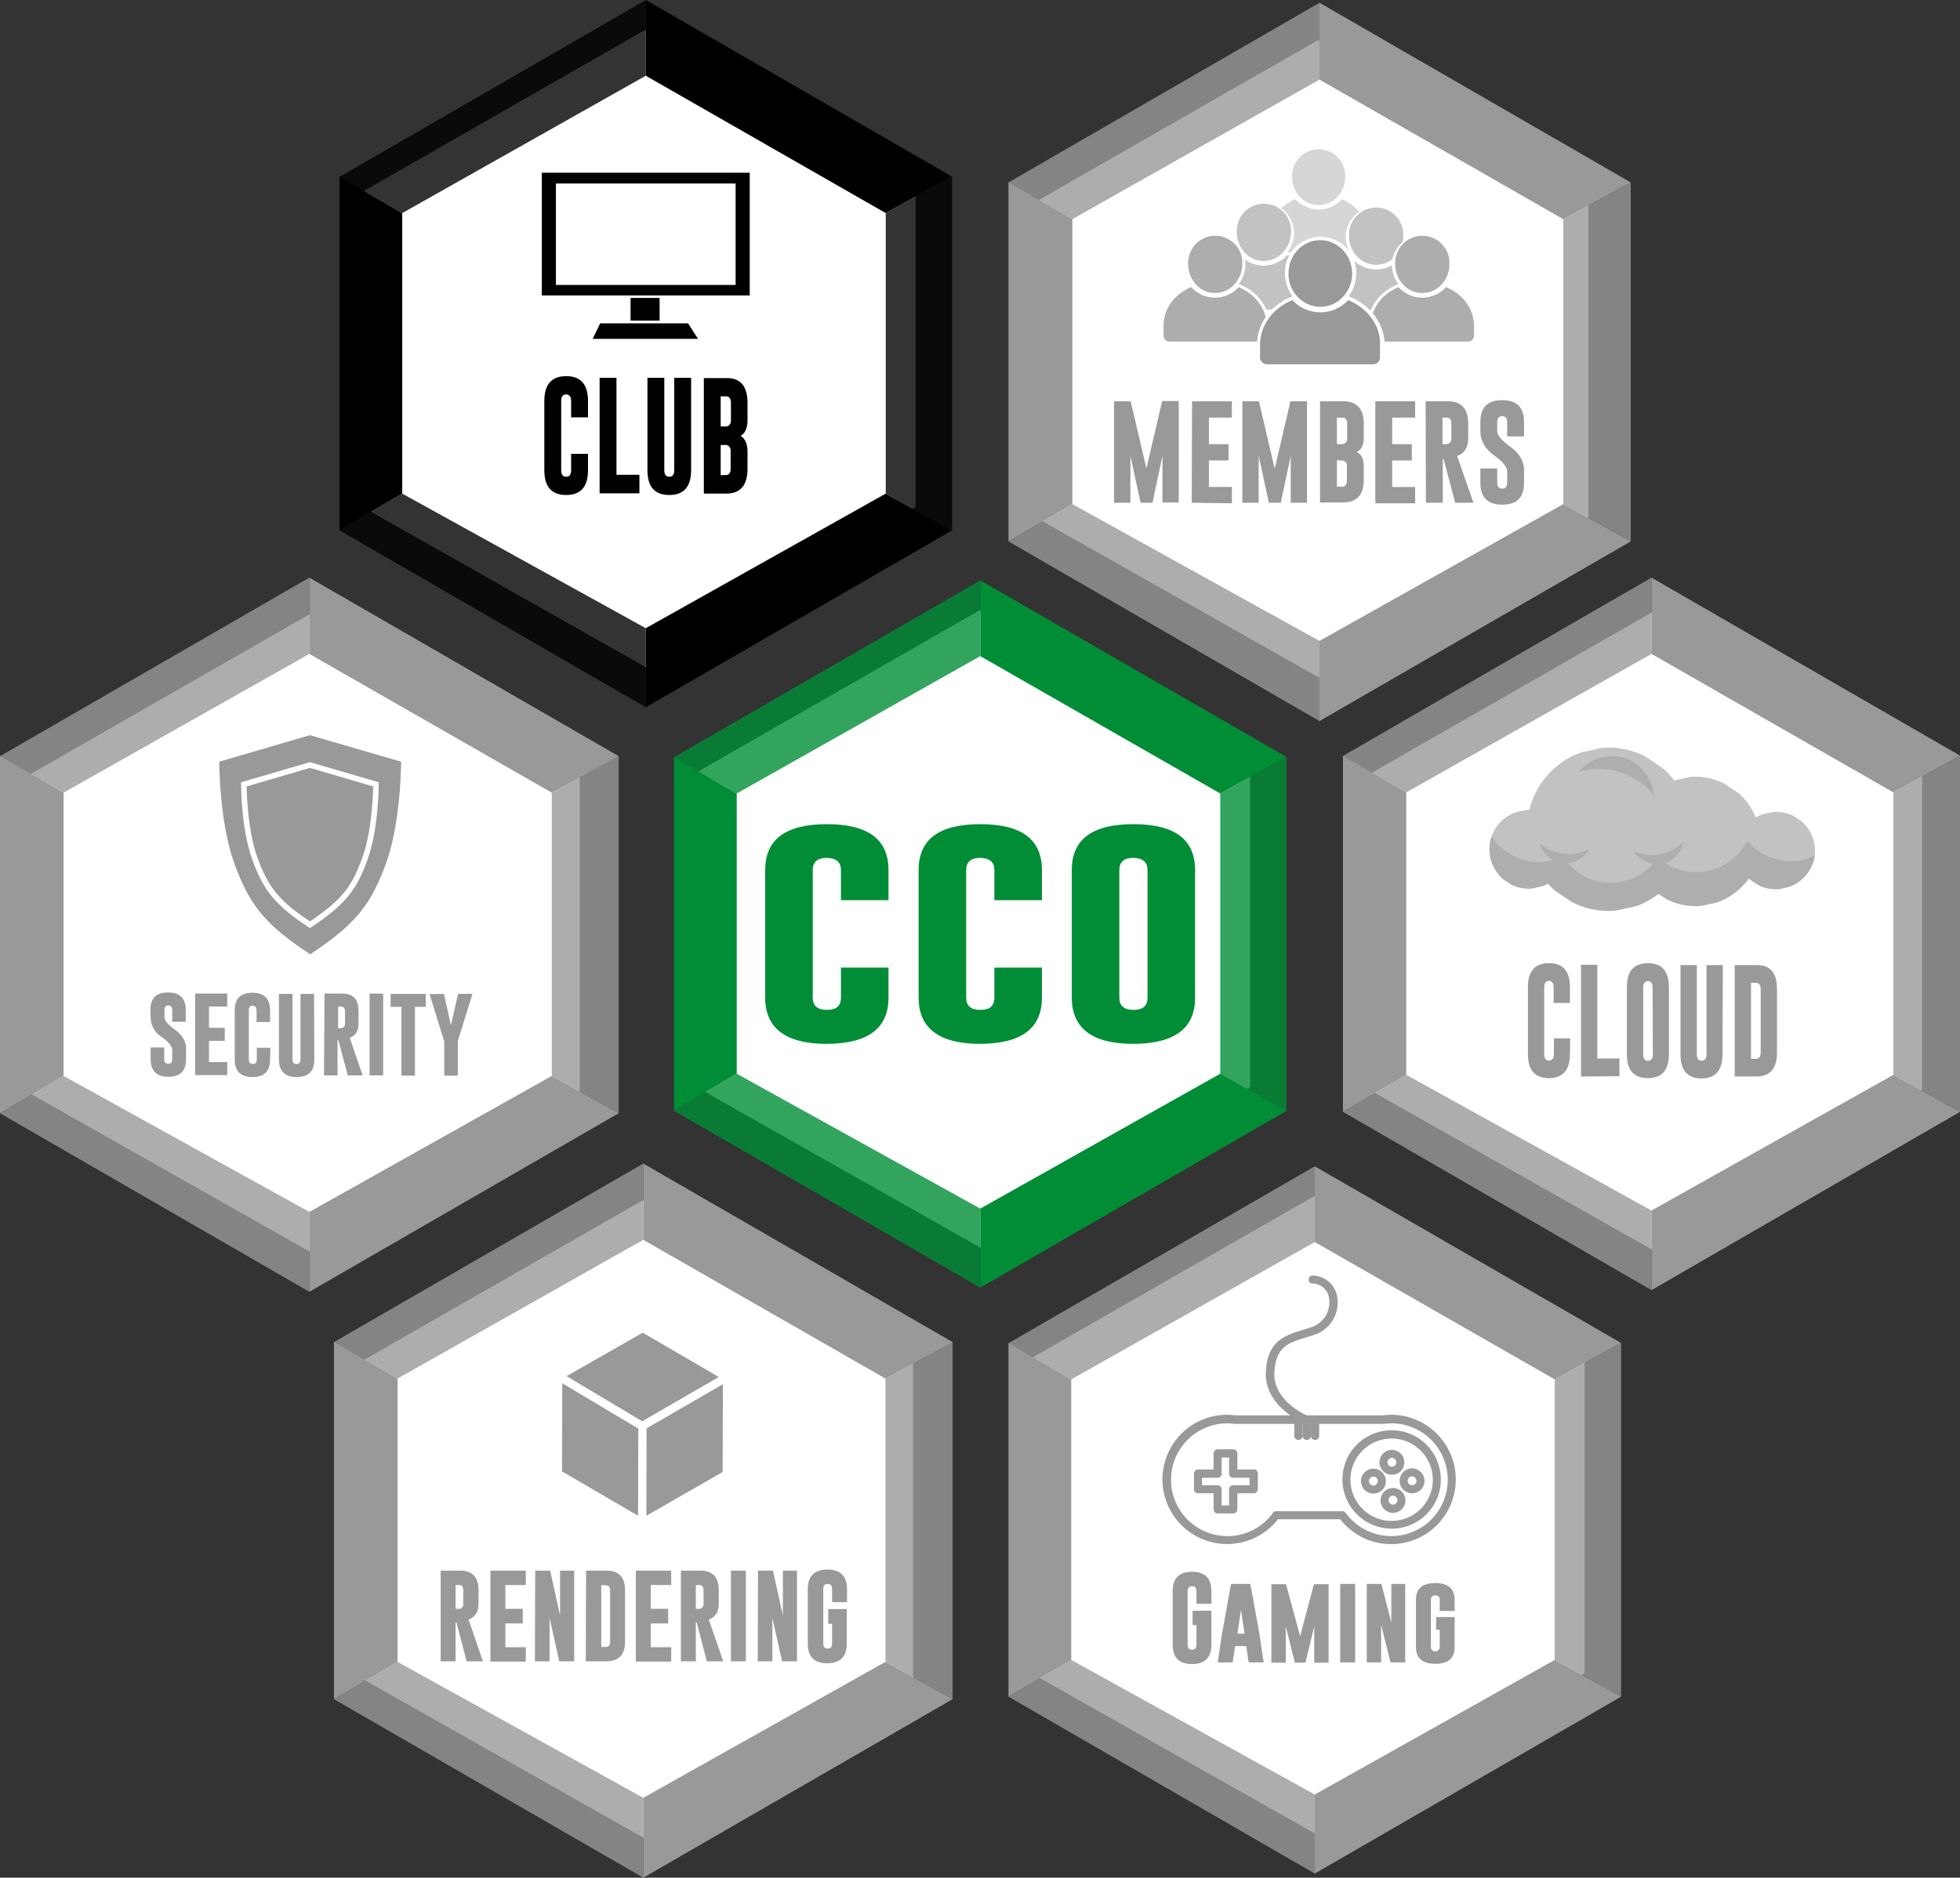 <svg xmlns="http://www.w3.org/2000/svg" width="709" height="679.4" viewBox="0 0 709 679.4" fill="currentColor">
  <rect x="0" y="0" width="709" height="679.4" fill="#333333" stroke="none"/>
  <g id="Gruppe_118" data-name="Gruppe 118" transform="translate(-84.2 -202)">
    <g id="CCO-cloud" transform="translate(570 411)">
      <path id="Pfad_109" data-name="Pfad 109" d="M19.7,83.6l103-59,97.8,59V197.2l-97.6,58L22.3,198.3Z" transform="translate(-11 -12)" fill="#fff"/>
      <path id="Pfad_110" data-name="Pfad 110" d="M11,76.4,33.9,89.7V191.9L11,205.3Z" transform="translate(-11 -12)" fill="#999"/>
      <path id="Pfad_111" data-name="Pfad 111" d="M234.2,205.3l-24.1-13.4V89.7l24.1-13.3Z" transform="translate(-11 -12)" fill="#999" opacity="0.8"/>
      <path id="Pfad_112" data-name="Pfad 112" d="M122.6,12V39.6L33.9,89.7,11,76.5Z" transform="translate(-11 -12)" fill="#999" opacity="0.8"/>
      <path id="Pfad_113" data-name="Pfad 113" d="M234.2,76.4,210.1,89.7,122.6,39.6V12Z" transform="translate(-11 -12)" fill="#999"/>
      <path id="Pfad_114" data-name="Pfad 114" d="M11,205.3l22.9-13.4L122.6,241v28.8Z" transform="translate(-11 -12)" fill="#999" opacity="0.8"/>
      <path id="Pfad_115" data-name="Pfad 115" d="M122.6,269.8V241l87.5-49.1,24.1,13.4Z" transform="translate(-11 -12)" fill="#999"/>
      <g id="Gruppe_49" data-name="Gruppe 49" transform="translate(-11 -12)">
        <path id="Pfad_116" data-name="Pfad 116" d="M181.7,109.7a13.931,13.931,0,0,0-4.8-9.5c-1-.7-2-1.4-3-2a14.432,14.432,0,0,0-7.4-1.4l-3.6.8a12.272,12.272,0,0,0-2.6,1.2,23.359,23.359,0,0,0-6.3-8.9c-1.7-1.1-3.4-2.3-5.1-3.4a23.468,23.468,0,0,0-12.2-2.4l-5.9,1.3a25.5,25.5,0,0,0-4.2-4.5c-2.1-1.4-4.2-2.8-6.4-4.3a29.385,29.385,0,0,0-15.4-3c-2.5.5-5,1.1-7.5,1.6a28.581,28.581,0,0,0-12.4,8.4,28.9,28.9,0,0,0-6.5,12.5H77.1c-1.2.3-2.4.5-3.6.8a15.1,15.1,0,0,0-6,4A14.436,14.436,0,0,0,64,111.4a14.158,14.158,0,0,0,4.8,9.6c1,.7,2,1.4,3.1,2.1a14.629,14.629,0,0,0,7.4,1.4c1.2-.3,2.4-.5,3.6-.8a14.722,14.722,0,0,0,2.2-1,29.49,29.49,0,0,0,2.5,2.5c2.1,1.4,4.2,2.9,6.4,4.3a29.385,29.385,0,0,0,15.4,3c2.5-.5,5-1.1,7.5-1.6a29.64,29.64,0,0,0,8.2-4.5c1,.7,2,1.3,3,2a23.468,23.468,0,0,0,12.2,2.4c2-.4,4-.8,6-1.3a23.909,23.909,0,0,0,9.9-6.7,15.583,15.583,0,0,0,1.6-2l.5.5c1,.7,2,1.4,3,2a14.432,14.432,0,0,0,7.4,1.4l3.6-.8a14.105,14.105,0,0,0,5.9-4A12.96,12.96,0,0,0,181.7,109.7Z" fill="#999" opacity="0.6"/>
        <g id="Gruppe_48" data-name="Gruppe 48" opacity="0.6">
          <path id="Pfad_117" data-name="Pfad 117" d="M111.6,82.5c4.8,1.8,9.1,4.3,11.9,8.6A15.781,15.781,0,0,0,113,77.3a15.592,15.592,0,0,0-16.6,4.9A25.423,25.423,0,0,1,111.6,82.5Z" fill="#999" opacity="0.8"/>
          <path id="Pfad_118" data-name="Pfad 118" d="M173,114.6a21.29,21.29,0,0,1-15.8-7.3,20.936,20.936,0,0,1-18.5,11.3,20.53,20.53,0,0,1-11.2-3.4,9.97,9.97,0,0,0,6.7-7.6,16.27,16.27,0,0,1-8.7,4.5,15.092,15.092,0,0,1-9.4-1.2,9.926,9.926,0,0,0,7.1,4.6,20.441,20.441,0,0,1-30.8-.2,9.972,9.972,0,0,0,7.7-5.1,15.736,15.736,0,0,1-9.5,1.7,14.871,14.871,0,0,1-8.5-3.9,9.8,9.8,0,0,0,4.9,6.2,22.363,22.363,0,0,1-5.1.7,20.587,20.587,0,0,1-17.1-9.2,13.584,13.584,0,0,0-.7,5.7,14.158,14.158,0,0,0,4.8,9.6c1,.7,2,1.4,3.1,2.1a14.629,14.629,0,0,0,7.4,1.4c1.2-.3,2.4-.5,3.6-.8a14.722,14.722,0,0,0,2.2-1,29.49,29.49,0,0,0,2.5,2.5c2.1,1.4,4.2,2.9,6.4,4.3a29.385,29.385,0,0,0,15.4,3c2.5-.5,5-1.1,7.5-1.6a29.64,29.64,0,0,0,8.2-4.5c1,.7,2,1.3,3,2a23.468,23.468,0,0,0,12.2,2.4c2-.4,4-.8,6-1.3a23.909,23.909,0,0,0,9.9-6.7,15.583,15.583,0,0,0,1.6-2l.5.5c1,.7,2,1.4,3,2a14.432,14.432,0,0,0,7.4,1.4l3.6-.8a14.105,14.105,0,0,0,5.9-4,14.307,14.307,0,0,0,3.4-7.5A17.583,17.583,0,0,1,173,114.6Z" fill="#999" opacity="0.8"/>
        </g>
      </g>
      <g id="Gruppe_50" data-name="Gruppe 50" transform="translate(-11 -12)">
        <path id="Pfad_119" data-name="Pfad 119" d="M93.1,184.4c0,5.8-2.6,8.7-7.6,8.7-5.1,0-7.6-2.9-7.6-8.7V160.2c0-5.8,2.5-8.7,7.6-8.7s7.6,2.9,7.6,8.7v5.7H87.2v-5.7c0-1.5-.6-2.3-1.7-2.3h0c-1.1,0-1.7.8-1.7,2.3v24.2c0,1.5.6,2.3,1.7,2.3,1.2,0,1.8-.8,1.8-2.3v-5.7h5.9Z" fill="#999"/>
        <path id="Pfad_120" data-name="Pfad 120" d="M97.1,192.5V152.1H103V186h8v6.4Z" fill="#999"/>
        <path id="Pfad_121" data-name="Pfad 121" d="M128.9,184.4c0,5.8-2.6,8.7-7.6,8.7-5.1,0-7.6-2.9-7.6-8.7V160.2c0-5.8,2.5-8.7,7.6-8.7s7.6,2.9,7.6,8.7ZM123,160.3c0-1.5-.6-2.3-1.7-2.3h0c-1.1,0-1.7.8-1.7,2.3v24.2c0,1.5.6,2.3,1.7,2.3,1.2,0,1.8-.8,1.8-2.3Z" fill="#999"/>
        <path id="Pfad_122" data-name="Pfad 122" d="M148.3,184.5c0,5.8-2.6,8.7-7.6,8.7-5.1,0-7.6-2.9-7.6-8.7V152.2H139v32.3c0,1.5.6,2.3,1.7,2.3,1.2,0,1.8-.8,1.8-2.3V152.2h5.9Z" fill="#999"/>
        <path id="Pfad_123" data-name="Pfad 123" d="M152.7,152.2h8.2c4.7,0,7.1,2.9,7.1,8.7v22.9c0,5.8-2.5,8.7-7.4,8.7h-7.9Zm5.9,6.4v27.5h1.8c1.2,0,1.7-.8,1.7-2.3V160.9c0-1.5-.6-2.3-1.7-2.3Z" fill="#999"/>
      </g>
    </g>
    <g id="CCO_Club" transform="translate(207 202)">
      <path fill="#fff" id="Pfad_124" data-name="Pfad 124" d="M19.7,83.6l103-59,97.8,59V197.2l-97.6,58L22.3,198.3Z" transform="translate(-12.1 -13.8)" />
      <g id="Gruppe_52" data-name="Gruppe 52" transform="translate(-12.1 -13.8)">
        <g id="Gruppe_51" data-name="Gruppe 51">
          <path id="Pfad_125" data-name="Pfad 125" d="M12.1,77.7,34.8,90.9V192.4L12.1,205.7Z" />
          <path id="Pfad_126" data-name="Pfad 126" d="M233.7,205.7l-24-13.3V90.9l24-13.2Z"  opacity="0.8"/>
          <path id="Pfad_127" data-name="Pfad 127" d="M122.9,13.8V41.2L34.8,90.9,12.1,77.8Z"  opacity="0.8"/>
          <path id="Pfad_128" data-name="Pfad 128" d="M233.7,77.7l-24,13.2L122.9,41.2V13.8Z" />
          <path id="Pfad_129" data-name="Pfad 129" d="M12.1,205.7l22.7-13.3,88.1,48.7v28.6Z"  opacity="0.8"/>
          <path id="Pfad_130" data-name="Pfad 130" d="M122.9,269.7V241.1l86.8-48.7,24,13.3Z" />
        </g>
      </g>
      <g id="Gruppe_53" data-name="Gruppe 53" transform="translate(-12.1 -13.8)">
        <path id="Pfad_131" data-name="Pfad 131" d="M102,183.9c0,6-2.6,9-7.9,9s-7.9-3-7.9-9v-25c0-6,2.6-9,7.9-9s7.9,3,7.9,9v5.9H95.9v-5.9c0-1.6-.6-2.3-1.8-2.4h0q-1.8,0-1.8,2.4v25q0,2.4,1.8,2.4t1.8-2.4V178H102Z" />
        <path id="Pfad_132" data-name="Pfad 132" d="M106.2,192.3V150.5h6.1v35.1h8.3v6.7Z" />
        <path id="Pfad_133" data-name="Pfad 133" d="M139.3,183.9c0,6-2.6,9-7.9,9s-7.9-3-7.9-9V150.5h6.1v33.4q0,2.4,1.8,2.4t1.8-2.4V150.5h6.1Z" />
        <path id="Pfad_134" data-name="Pfad 134" d="M143.9,150.6h8.4c4.9,0,7.4,3,7.4,9v6.2c0,2.8-.8,4.7-2.5,5.7,1.6,1,2.5,2.9,2.5,5.7v6.2c0,6-2.6,9-7.7,9h-8.1Zm6.1,24.2v10.9h1.8q1.8,0,1.8-2.4v-6.2a2.118,2.118,0,0,0-1.2-2.2,3.808,3.808,0,0,0-1.3-.1Zm0-17.6v10.9h1.2a3.808,3.808,0,0,0,1.3-.1,2.118,2.118,0,0,0,1.2-2.2v-6.2q0-2.4-1.8-2.4Z"/>
      </g>
      <g id="Gruppe_54" data-name="Gruppe 54" transform="translate(-12.1 -13.8)">
        <path id="Pfad_135" data-name="Pfad 135" d="M122.9,130.8H106.4l-2.7,5.6h38.1l-3.6-5.6Z" />
        <path id="Pfad_136" data-name="Pfad 136" d="M122.9,76.3H85.3v44.4h75.2V76.3Z" />
        <path id="Pfad_137" data-name="Pfad 137" d="M127.9,129.8v-8.2H117.4v8.2h10.5Z" />
      </g>
      <path id="Pfad_138" data-name="Pfad 138" d="M155.4,116.9h-65V80.2h65Z" transform="translate(-12.1 -13.8)" fill="#fff"/>
    </g>
    <g id="CCO_Gaming" transform="translate(449 624)">
      <path id="Pfad_139" data-name="Pfad 139" d="M19.7,83.6l103-59,97.8,59V197.2l-97.6,58L22.3,198.3Z" transform="translate(-12.1 -13.8)" fill="#fff"/>
      <path id="Pfad_140" data-name="Pfad 140" d="M12.1,77.7,34.8,90.9V192.4L12.1,205.7Z" transform="translate(-12.1 -13.8)" fill="#999"/>
      <path id="Pfad_141" data-name="Pfad 141" d="M233.7,205.7l-24-13.3V90.9l24-13.2Z" transform="translate(-12.1 -13.8)" fill="#999" opacity="0.8"/>
      <path id="Pfad_142" data-name="Pfad 142" d="M122.9,13.8V41.2L34.8,90.9,12.1,77.8Z" transform="translate(-12.1 -13.8)" fill="#999" opacity="0.8"/>
      <path id="Pfad_143" data-name="Pfad 143" d="M233.7,77.7l-24,13.2L122.9,41.2V13.8Z" transform="translate(-12.1 -13.8)" fill="#999"/>
      <path id="Pfad_144" data-name="Pfad 144" d="M12.1,205.7l22.7-13.3,88.1,48.7v28.6Z" transform="translate(-12.1 -13.8)" fill="#999" opacity="0.8"/>
      <path id="Pfad_145" data-name="Pfad 145" d="M122.9,269.7V241.1l86.8-48.7,24,13.3Z" transform="translate(-12.1 -13.8)" fill="#999"/>
      <g id="Gruppe_55" data-name="Gruppe 55" transform="translate(-12.1 -13.8)">
        <path id="Pfad_146" data-name="Pfad 146" d="M78.7,174.6h6.8v12.3c0,4.6-2.3,7-7,7-4.6,0-7-2.3-7-7V167.5c0-4.6,2.3-7,7-7,4.6,0,7,2.3,7,7v4.6H80.1v-4.6c0-1.2-.5-1.8-1.6-1.8h0c-1,0-1.6.6-1.6,1.8v19.4c0,1.2.5,1.8,1.6,1.8s1.6-.6,1.6-1.8v-7.1H78.7Z" fill="#999"/>
        <path id="Pfad_147" data-name="Pfad 147" d="M102.9,183.1l1.5,10.2H99l-.9-5.9h-4l-.9,5.9H87.8l1.5-10.1,3.3-18.3h7Zm-5.4-.2-1.3-8.6-1.3,8.6Z" fill="#999"/>
        <path id="Pfad_148" data-name="Pfad 148" d="M117.6,183.8l5-18.8h5.3v28.4h-5.2V180.3l-3.2,13.1h-3.8l-3.3-13.2v13.2h-5.2V165h5.3Z" fill="#999"/>
        <path id="Pfad_149" data-name="Pfad 149" d="M132.1,164.9h5.4v28.4h-5.4Z" fill="#999"/>
        <path id="Pfad_150" data-name="Pfad 150" d="M141.7,164.9H147l3.6,14v-14h5v28.4h-5.3l-3.4-13.6v13.6h-5.2V164.9Z" fill="#999"/>
        <path id="Pfad_151" data-name="Pfad 151" d="M166.8,176.9h6.7v10.8c0,4.1-2.3,6.1-7,6.1-4.6,0-7-2-7-6.1v-17c0-4.1,2.3-6.1,7-6.1,4.6,0,7,2,7,6.1v4h-5.4v-4a1.389,1.389,0,0,0-1.6-1.6h0a1.427,1.427,0,0,0-1.6,1.6v17a1.6,1.6,0,0,0,3.2,0v-6.2h-1.3Z" fill="#999"/>
      </g>
      <g id="Gruppe_89" data-name="Gruppe 89" transform="translate(-12.1 -13.8)">
        <g id="Gruppe_58" data-name="Gruppe 58">
          <g id="Gruppe_57" data-name="Gruppe 57">
            <g id="Gruppe_56" data-name="Gruppe 56">
              <path id="Pfad_152" data-name="Pfad 152" d="M93.4,138.4H87.8a.472.472,0,0,1-.5-.5v-6.8H80.7a.472.472,0,0,1-.5-.5V125a.472.472,0,0,1,.5-.5h6.6v-6.8a.472.472,0,0,1,.5-.5h5.6a.472.472,0,0,1,.5.5v6.8h6.9a.472.472,0,0,1,.5.5v5.6a.472.472,0,0,1-.5.5H93.9v6.8A.472.472,0,0,1,93.4,138.4Zm-5.2-.9h4.7v-6.8a.472.472,0,0,1,.5-.5h6.9v-4.7H93.4a.472.472,0,0,1-.5-.5v-6.8H88.2V125a.472.472,0,0,1-.5.5H81.1v4.7h6.6a.472.472,0,0,1,.5.5Z" fill="none" stroke="#999" stroke-miterlimit="10" stroke-width="2"/>
            </g>
          </g>
        </g>
        <g id="Gruppe_61" data-name="Gruppe 61">
          <g id="Gruppe_60" data-name="Gruppe 60">
            <g id="Gruppe_59" data-name="Gruppe 59">
              <path id="Pfad_153" data-name="Pfad 153" d="M150.5,149.5a22.261,22.261,0,0,1-17.9-9H109.1a22.383,22.383,0,1,1-17.9-35.8c.9,0,1.8.1,2.8.2h53.8a24.519,24.519,0,0,1,2.7-.2,22.4,22.4,0,0,1,0,44.8Zm-41.6-9.9h24a.758.758,0,0,1,.4.2,21.4,21.4,0,1,0,17.3-34,26.455,26.455,0,0,0-2.7.2H94c-1-.1-1.9-.2-2.7-.2a21.4,21.4,0,1,0,17.3,34C108.6,139.6,108.7,139.6,108.9,139.6Z" fill="none" stroke="#999" stroke-miterlimit="10" stroke-width="2"/>
            </g>
          </g>
        </g>
        <g id="Gruppe_64" data-name="Gruppe 64">
          <g id="Gruppe_63" data-name="Gruppe 63">
            <g id="Gruppe_62" data-name="Gruppe 62">
              <path id="Pfad_154" data-name="Pfad 154" d="M150.7,143.9a16.8,16.8,0,1,1,16.8-16.8A16.772,16.772,0,0,1,150.7,143.9Zm0-32.6a15.9,15.9,0,1,0,15.9,15.9A15.94,15.94,0,0,0,150.7,111.3Z" fill="none" stroke="#999" stroke-miterlimit="10" stroke-width="2"/>
            </g>
          </g>
        </g>
        <g id="Gruppe_67" data-name="Gruppe 67">
          <g id="Gruppe_66" data-name="Gruppe 66">
            <g id="Gruppe_65" data-name="Gruppe 65">
              <path id="Pfad_155" data-name="Pfad 155" d="M150.8,124.4a3.5,3.5,0,0,1,0-7,3.543,3.543,0,0,1,3.5,3.5A3.478,3.478,0,0,1,150.8,124.4Zm0-6.1a2.6,2.6,0,1,0,2.6,2.6A2.582,2.582,0,0,0,150.8,118.3Z" fill="none" stroke="#999" stroke-miterlimit="10" stroke-width="2"/>
            </g>
          </g>
        </g>
        <g id="Gruppe_70" data-name="Gruppe 70">
          <g id="Gruppe_69" data-name="Gruppe 69">
            <g id="Gruppe_68" data-name="Gruppe 68">
              <path id="Pfad_156" data-name="Pfad 156" d="M158.1,131.1a3.5,3.5,0,0,1,0-7,3.543,3.543,0,0,1,3.5,3.5A3.478,3.478,0,0,1,158.1,131.1Zm0-6.1a2.6,2.6,0,1,0,2.6,2.6A2.647,2.647,0,0,0,158.1,125Z" fill="none" stroke="#999" stroke-miterlimit="10" stroke-width="2"/>
            </g>
          </g>
        </g>
        <g id="Gruppe_73" data-name="Gruppe 73">
          <g id="Gruppe_72" data-name="Gruppe 72">
            <g id="Gruppe_71" data-name="Gruppe 71">
              <path id="Pfad_157" data-name="Pfad 157" d="M144.1,131.2a3.5,3.5,0,1,1,3.5-3.5A3.417,3.417,0,0,1,144.1,131.2Zm0-6.1a2.6,2.6,0,1,0,2.6,2.6A2.522,2.522,0,0,0,144.1,125.1Z" fill="none" stroke="#999" stroke-miterlimit="10" stroke-width="2"/>
            </g>
          </g>
        </g>
        <g id="Gruppe_76" data-name="Gruppe 76">
          <g id="Gruppe_75" data-name="Gruppe 75">
            <g id="Gruppe_74" data-name="Gruppe 74">
              <path id="Pfad_158" data-name="Pfad 158" d="M151.2,138.2a3.5,3.5,0,1,1,3.5-3.5A3.543,3.543,0,0,1,151.2,138.2Zm0-6.2a2.6,2.6,0,1,0,2.6,2.6A2.647,2.647,0,0,0,151.2,132Z" fill="none" stroke="#999" stroke-miterlimit="10" stroke-width="2"/>
            </g>
          </g>
        </g>
        <g id="Gruppe_79" data-name="Gruppe 79">
          <g id="Gruppe_78" data-name="Gruppe 78">
            <g id="Gruppe_77" data-name="Gruppe 77">
              <path id="Pfad_159" data-name="Pfad 159" d="M119.9,106h-.2c-.1-.1-14.2-5.8-13.5-17.9.6-10.5,6.3-12.2,12.8-14.2,1.1-.3,2.2-.7,3.4-1.1a10.4,10.4,0,0,0,6.7-11,7.159,7.159,0,0,0-7-6.6c-.3,0-.5-.2-.4-.5,0-.3.3-.4.5-.4a8.273,8.273,0,0,1,7.9,7.4,11.3,11.3,0,0,1-7.3,12c-1.2.4-2.3.7-3.4,1.1-6.4,1.9-11.5,3.5-12.1,13.4-.7,11.4,12.8,16.9,12.9,16.9.2.1.4.4.3.6A1.546,1.546,0,0,1,119.9,106Z" fill="none" stroke="#999" stroke-miterlimit="10" stroke-width="2"/>
            </g>
          </g>
        </g>
        <g id="Gruppe_82" data-name="Gruppe 82">
          <g id="Gruppe_81" data-name="Gruppe 81">
            <g id="Gruppe_80" data-name="Gruppe 80">
              <path id="Pfad_160" data-name="Pfad 160" d="M117,111.8a.472.472,0,0,1-.5-.5V106a.5.5,0,0,1,1,0v5.3A.472.472,0,0,1,117,111.8Z" fill="none" stroke="#999" stroke-miterlimit="10" stroke-width="2"/>
            </g>
          </g>
        </g>
        <g id="Gruppe_85" data-name="Gruppe 85">
          <g id="Gruppe_84" data-name="Gruppe 84">
            <g id="Gruppe_83" data-name="Gruppe 83">
              <path id="Pfad_161" data-name="Pfad 161" d="M120,111.8a.472.472,0,0,1-.5-.5V106a.5.5,0,0,1,1,0v5.3A.472.472,0,0,1,120,111.8Z" fill="none" stroke="#999" stroke-miterlimit="10" stroke-width="2"/>
            </g>
          </g>
        </g>
        <g id="Gruppe_88" data-name="Gruppe 88">
          <g id="Gruppe_87" data-name="Gruppe 87">
            <g id="Gruppe_86" data-name="Gruppe 86">
              <path id="Pfad_162" data-name="Pfad 162" d="M123,111.8a.472.472,0,0,1-.5-.5V106a.5.5,0,0,1,1,0v5.3A.472.472,0,0,1,123,111.8Z" fill="none" stroke="#999" stroke-miterlimit="10" stroke-width="2"/>
            </g>
          </g>
        </g>
      </g>
    </g>
    <g id="CCO_Logo" transform="translate(328 412)">
      <path id="Pfad_163" data-name="Pfad 163" d="M19.7,83.6l103-59,97.8,59V197.2l-97.6,58L22.3,198.3Z" transform="translate(-12.1 -13.8)" fill="#fff"/>
      <g id="Gruppe_92" data-name="Gruppe 92" transform="translate(-12.1 -13.8)">
        <g id="Gruppe_90" data-name="Gruppe 90">
          <path id="Pfad_164" data-name="Pfad 164" d="M12.1,77.7,34.8,90.9V192.3L12.1,205.7Z" fill="#008d36"/>
          <path id="Pfad_165" data-name="Pfad 165" d="M233.7,205.7l-24-13.3V90.9l24-13.2Z" fill="#008d36" opacity="0.8"/>
          <path id="Pfad_166" data-name="Pfad 166" d="M122.9,13.8V41.2L34.8,90.9,12.1,77.8Z" fill="#008d36" opacity="0.8"/>
          <path id="Pfad_167" data-name="Pfad 167" d="M233.7,77.7l-24,13.2L122.9,41.2V13.8Z" fill="#008d36"/>
          <path id="Pfad_168" data-name="Pfad 168" d="M12.1,205.7l22.7-13.4,88.1,48.8v28.6Z" fill="#008d36" opacity="0.8"/>
          <path id="Pfad_169" data-name="Pfad 169" d="M122.9,269.7V241.1l86.8-48.8,24,13.4Z" fill="#008d36"/>
        </g>
        <g id="Gruppe_91" data-name="Gruppe 91">
          <path id="Pfad_170" data-name="Pfad 170" d="M89.7,164.8c0,11.1-7.4,16.6-22.3,16.7-14.8,0-22.3-5.6-22.3-16.7V118.6c0-11.1,7.4-16.6,22.3-16.6s22.3,5.5,22.3,16.6v10.9H72.5V118.6c0-2.9-1.7-4.3-5.1-4.4h-.1c-3.3,0-5,1.5-5,4.4v46.2c0,2.9,1.7,4.4,5.1,4.4s5.1-1.4,5.1-4.4V153.9H89.7Z" fill="#008d36"/>
          <path id="Pfad_171" data-name="Pfad 171" d="M145.2,164.8c0,11.1-7.4,16.6-22.3,16.7-14.8,0-22.3-5.6-22.3-16.7V118.6c0-11.1,7.4-16.6,22.3-16.6s22.3,5.5,22.3,16.6v10.9H128V118.6c0-2.9-1.7-4.3-5.1-4.4h-.1c-3.3,0-5,1.5-5,4.4v46.2c0,2.9,1.7,4.4,5.1,4.4s5.1-1.4,5.1-4.4V153.9h17.2v10.9Z" fill="#008d36"/>
          <path id="Pfad_172" data-name="Pfad 172" d="M200.6,164.8c0,11.1-7.4,16.6-22.3,16.7-14.8,0-22.3-5.6-22.3-16.7V118.6c0-11.1,7.4-16.6,22.3-16.6s22.3,5.5,22.3,16.6v46.2Zm-17.2-46.2c0-2.9-1.7-4.3-5.1-4.4h-.1c-3.3,0-5,1.5-5,4.4v46.2c0,2.9,1.7,4.4,5.1,4.4s5.1-1.4,5.1-4.4V118.6Z" fill="#008d36"/>
        </g>
      </g>
    </g>
    <g id="CCO_rendering" transform="translate(205 623)">
      <path id="Pfad_173" data-name="Pfad 173" d="M19.7,83.6l103-59,97.8,59V197.2l-97.6,58L22.3,198.3Z" transform="translate(-11 -11.3)" fill="#fff"/>
      <path id="Pfad_174" data-name="Pfad 174" d="M11,75.8,34,89.1V191.6L11,205.1Z" transform="translate(-11 -11.3)" fill="#999"/>
      <path id="Pfad_175" data-name="Pfad 175" d="M234.8,205.1l-24.3-13.5V89.1l24.3-13.3Z" transform="translate(-11 -11.3)" fill="#999" opacity="0.8"/>
      <path id="Pfad_176" data-name="Pfad 176" d="M122.9,11.3V38.9L34,89.1,11,75.9Z" transform="translate(-11 -11.3)" fill="#999" opacity="0.8"/>
      <path id="Pfad_177" data-name="Pfad 177" d="M234.8,75.9,210.5,89.1,122.9,38.9V11.3Z" transform="translate(-11 -11.3)" fill="#999"/>
      <path id="Pfad_178" data-name="Pfad 178" d="M11,205.1l23-13.5,88.9,49.2v28.9Z" transform="translate(-11 -11.3)" fill="#999" opacity="0.8"/>
      <path id="Pfad_179" data-name="Pfad 179" d="M122.9,269.7V240.8l87.6-49.2,24.3,13.5Z" transform="translate(-11 -11.3)" fill="#999"/>
      <path id="Pfad_180" data-name="Pfad 180" d="M105.6,55" transform="translate(-11 -11.3)" fill="#999"/>
      <path id="Pfad_181" data-name="Pfad 181" d="M93.5,122.7l.1-33.6,29.1-16.6,29,16.9-.1,33.5-29.1,16.7Z" transform="translate(-11 -11.3)" fill="#999"/>
      <line id="Linie_1" data-name="Linie 1" x1="0.6" y2="35.1" transform="translate(82 77.8)" fill="none"/>
      <line id="Linie_2" data-name="Linie 2" x2="32.5" y2="19.4" transform="translate(79.5 75.9)" fill="none" stroke="#fff" stroke-miterlimit="10" stroke-width="3"/>
      <line id="Linie_3" data-name="Linie 3" x1="28.7" y2="16.6" transform="translate(112 78.1)" fill="none" stroke="#fff" stroke-miterlimit="10" stroke-width="3"/>
      <line id="Linie_4" data-name="Linie 4" x1="0.1" y2="37.2" transform="translate(111.5 94.7)" fill="none" stroke="#fff" stroke-miterlimit="10" stroke-width="3"/>
      <g id="Gruppe_93" data-name="Gruppe 93" transform="translate(-11 -11.3)">
        <path id="Pfad_182" data-name="Pfad 182" d="M49.6,158.6h7.1c4.4,0,6.6,2.4,6.6,7.1v4.8c0,3-1.2,4.9-3.6,5.8l5.2,15.1H59l-3.7-14.1H55v14.1H49.6Zm5.4,5.2v8.6h.7a2.532,2.532,0,0,0,1.1-.1,1.728,1.728,0,0,0,1-1.8v-4.8c0-1.2-.5-1.9-1.6-1.9Z" fill="#999"/>
        <path id="Pfad_183" data-name="Pfad 183" d="M67.6,158.6H80.4v5.2H73v8.6h6.3v5.3H73v8.6h7.4v5.2H67.6Z" fill="#999"/>
        <path id="Pfad_184" data-name="Pfad 184" d="M83.8,158.6h5.4l3.6,16.2V158.6h5.1v32.8H92.5L89,175.7v15.7H83.7Z" fill="#999"/>
        <path id="Pfad_185" data-name="Pfad 185" d="M102.2,158.6h7.5c4.4,0,6.6,2.4,6.6,7.1v18.6c0,4.7-2.3,7.1-6.9,7.1h-7.3Zm5.5,5.2v22.4h1.6c1.1,0,1.6-.6,1.6-1.8V165.8c0-1.2-.5-1.9-1.6-1.9l-1.6-.1Z" fill="#999"/>
        <path id="Pfad_186" data-name="Pfad 186" d="M120.2,158.6H133v5.2h-7.4v8.6h6.3v5.3h-6.3v8.6H133v5.2H120.2Z" fill="#999"/>
        <path id="Pfad_187" data-name="Pfad 187" d="M136.5,158.6h7.1c4.4,0,6.6,2.4,6.6,7.1v4.8c0,3-1.2,4.9-3.6,5.8l5.2,15.1h-5.9l-3.7-14.1h-.3v14.1h-5.4Zm5.4,5.2v8.6h.7a2.532,2.532,0,0,0,1.1-.1,1.728,1.728,0,0,0,1-1.8v-4.8c0-1.2-.5-1.9-1.6-1.9Z" fill="#999"/>
        <path id="Pfad_188" data-name="Pfad 188" d="M154.6,158.6H160v32.8h-5.4Z" fill="#999"/>
        <path id="Pfad_189" data-name="Pfad 189" d="M164.4,158.6h5.4l3.6,16.2V158.6h5.1v32.8h-5.4l-3.5-15.7v15.7h-5.3Z" fill="#999"/>
        <path id="Pfad_190" data-name="Pfad 190" d="M189.7,172.5h6.8V185c0,4.7-2.4,7.1-7.1,7.1s-7-2.4-7-7.1V165.3c0-4.7,2.4-7.1,7.1-7.1s7.1,2.4,7.1,7.1V170h-5.4v-4.7c0-1.2-.5-1.9-1.6-1.9h0c-1.1,0-1.6.6-1.6,1.9V185c0,1.2.5,1.8,1.6,1.8s1.6-.6,1.6-1.8v-7.2h-1.4v-5.3Z" fill="#999"/>
      </g>
    </g>
    <g id="CMO-members" transform="translate(449 203)" style="isolation: isolate">
      <path id="Pfad_191" data-name="Pfad 191" d="M19.7,83.6l103-59,97.8,59V197.2l-97.6,58L22.3,198.3Z" transform="translate(-10.7 -11.1)" fill="#fff"/>
      <g id="Gruppe_94" data-name="Gruppe 94" transform="translate(-10.7 -11.1)">
        <path id="Pfad_192" data-name="Pfad 192" d="M131.8,81.3c-.1-.1-.3-.1-.4-.2a10.942,10.942,0,1,0-19.3-6.9,11.449,11.449,0,0,0,2.3,6.9,1.689,1.689,0,0,1-.5.2c-6.3,2.6-10.4,8.2-10.4,14.4v3.8a3.177,3.177,0,0,0,3.4,3h31.9a3.177,3.177,0,0,0,3.4-3V95.7C142.2,89.5,138.1,83.9,131.8,81.3Z" fill="#fff"/>
        <path id="Pfad_193" data-name="Pfad 193" d="M131.3,82.2l-.2.2a11.2,11.2,0,0,1-8.2,3.5,11.594,11.594,0,0,1-8.2-3.5l-.2-.2c-5.7,2.3-9.7,7.5-9.7,13.5v3.8a2.12,2.12,0,0,0,2.2,2h31.9a2.12,2.12,0,0,0,2.2-2V95.7C141,89.7,137,84.6,131.3,82.2Z" fill="#999" opacity="0.4"/>
        <path id="Pfad_194" data-name="Pfad 194" d="M122.9,84.3a9.15,9.15,0,0,0,6.5-2.7,10.256,10.256,0,0,0,3.1-7.4,9.612,9.612,0,1,0-19.2,0,10.43,10.43,0,0,0,3.1,7.4A9.15,9.15,0,0,0,122.9,84.3Z" fill="#999" opacity="0.4"/>
      </g>
      <path id="Pfad_195" data-name="Pfad 195" d="M10.7,76,33.8,89.4V192.5L10.7,206Z" transform="translate(-10.7 -11.1)" fill="#999"/>
      <path id="Pfad_196" data-name="Pfad 196" d="M235.8,206l-24.4-13.5V89.4l24.4-13.3Z" transform="translate(-10.7 -11.1)" fill="#999" opacity="0.8"/>
      <path id="Pfad_197" data-name="Pfad 197" d="M123.2,11.1V38.9L33.8,89.4,10.7,76.1Z" transform="translate(-10.7 -11.1)" fill="#999" opacity="0.8"/>
      <path id="Pfad_198" data-name="Pfad 198" d="M235.8,76.1,211.4,89.4,123.2,38.9V11.1Z" transform="translate(-10.7 -11.1)" fill="#999"/>
      <path id="Pfad_199" data-name="Pfad 199" d="M10.7,206l23.1-13.5L123.2,242v29Z" transform="translate(-10.7 -11.1)" fill="#999" opacity="0.8"/>
      <path id="Pfad_200" data-name="Pfad 200" d="M123.2,271V242l88.2-49.5L235.8,206Z" transform="translate(-10.7 -11.1)" fill="#999"/>
      <path id="Pfad_201" data-name="Pfad 201" d="M152.8,102.9c-.2-.1-.3-.1-.5-.2a11.908,11.908,0,0,0,2.4-7.1,11,11,0,1,0-19.6,7.1,1.689,1.689,0,0,1-.5.2c-6.5,2.7-10.6,8.4-10.6,14.8v3.9a3.254,3.254,0,0,0,3.4,3.1H160a3.254,3.254,0,0,0,3.4-3.1v-3.9C163.5,111.3,159.3,105.5,152.8,102.9Z" transform="translate(-10.7 -11.1)" fill="#fff"/>
      <path id="Pfad_202" data-name="Pfad 202" d="M152.3,103.8l-.2.2a11.6,11.6,0,0,1-16.8,0l-.2-.2c-5.9,2.4-10,7.7-10,13.8v3.9a2.12,2.12,0,0,0,2.2,2H160a2.215,2.215,0,0,0,2.3-2v-3.9C162.3,111.6,158.2,106.2,152.3,103.8Z" transform="translate(-10.7 -11.1)" fill="#999" opacity="0.6"/>
      <path id="Pfad_203" data-name="Pfad 203" d="M143.7,105.9a9.294,9.294,0,0,0,6.7-2.8,10.727,10.727,0,0,0,3.1-7.6,9.812,9.812,0,1,0-19.6,0,10.727,10.727,0,0,0,3.1,7.6A9.3,9.3,0,0,0,143.7,105.9Z" transform="translate(-10.7 -11.1)" fill="#999" opacity="0.6"/>
      <path id="Pfad_204" data-name="Pfad 204" d="M169.5,113.1c-.2-.1-.3-.1-.5-.2a11.908,11.908,0,0,0,2.4-7.1,11,11,0,1,0-19.6,7.1,1.689,1.689,0,0,1-.5.2c-6.5,2.7-10.6,8.4-10.6,14.8v3.9a3.254,3.254,0,0,0,3.4,3.1h32.7a3.254,3.254,0,0,0,3.4-3.1v-3.9C180.2,121.5,176,115.7,169.5,113.1Z" transform="translate(-10.7 -11.1)" fill="#fff"/>
      <path id="Pfad_205" data-name="Pfad 205" d="M169,114l-.2.2a11.6,11.6,0,0,1-16.8,0l-.2-.2c-5.9,2.4-10,7.7-10,13.8v3.9a2.15,2.15,0,0,0,2.3,2h32.7a2.215,2.215,0,0,0,2.3-2v-3.9C179,121.7,174.9,116.4,169,114Z" transform="translate(-10.7 -11.1)" fill="#999" opacity="0.8"/>
      <path id="Pfad_206" data-name="Pfad 206" d="M160.4,116.1a9.294,9.294,0,0,0,6.7-2.8,10.727,10.727,0,0,0,3.1-7.6,9.812,9.812,0,1,0-19.6,0,10.727,10.727,0,0,0,3.1,7.6A9.3,9.3,0,0,0,160.4,116.1Z" transform="translate(-10.7 -11.1)" fill="#999" opacity="0.8"/>
      <path id="Pfad_207" data-name="Pfad 207" d="M112.1,101.5c-.2-.1-.3-.1-.5-.2a11.908,11.908,0,0,0,2.4-7.1,11,11,0,1,0-19.6,7.1,1.689,1.689,0,0,1-.5.2c-6.5,2.7-10.6,8.4-10.6,14.8v3.9a3.254,3.254,0,0,0,3.4,3.1h32.7a3.254,3.254,0,0,0,3.4-3.1v-3.9C122.8,109.9,118.6,104.1,112.1,101.5Z" transform="translate(-10.7 -11.1)" fill="#fff"/>
      <path id="Pfad_208" data-name="Pfad 208" d="M111.6,102.4l-.2.2a11.6,11.6,0,0,1-16.8,0l-.2-.2c-5.9,2.4-10,7.7-10,13.8v3.9a2.15,2.15,0,0,0,2.3,2h32.7a2.215,2.215,0,0,0,2.3-2v-3.9C121.6,110.1,117.5,104.8,111.6,102.4Z" transform="translate(-10.7 -11.1)" fill="#999" opacity="0.6"/>
      <path id="Pfad_209" data-name="Pfad 209" d="M103,104.5a9.294,9.294,0,0,0,6.7-2.8,10.81,10.81,0,0,0,3.2-7.6,9.812,9.812,0,1,0-19.6,0,10.727,10.727,0,0,0,3.1,7.6A8.906,8.906,0,0,0,103,104.5Z" transform="translate(-10.7 -11.1)" fill="#999" opacity="0.6"/>
      <path id="Pfad_210" data-name="Pfad 210" d="M94.5,113.1c-.2-.1-.3-.1-.5-.2a11.908,11.908,0,0,0,2.4-7.1,11,11,0,1,0-19.6,7.1,1.689,1.689,0,0,1-.5.2c-6.5,2.7-10.6,8.4-10.6,14.8v3.9a3.254,3.254,0,0,0,3.4,3.1h32.7a3.254,3.254,0,0,0,3.4-3.1v-3.9C105.1,121.5,101,115.7,94.5,113.1Z" transform="translate(-10.7 -11.1)" fill="#fff"/>
      <path id="Pfad_211" data-name="Pfad 211" d="M94,114l-.2.2a11.6,11.6,0,0,1-16.8,0l-.2-.2c-5.9,2.4-10,7.7-10,13.8v3.9a2.15,2.15,0,0,0,2.3,2h32.7a2.215,2.215,0,0,0,2.3-2v-3.9C104,121.7,99.8,116.4,94,114Z" transform="translate(-10.7 -11.1)" fill="#999" opacity="0.8"/>
      <path id="Pfad_212" data-name="Pfad 212" d="M85.4,116.1a9.294,9.294,0,0,0,6.7-2.8,10.81,10.81,0,0,0,3.2-7.6,9.812,9.812,0,1,0-19.6,0,10.727,10.727,0,0,0,3.1,7.6A8.748,8.748,0,0,0,85.4,116.1Z" transform="translate(-10.7 -11.1)" fill="#999" opacity="0.8"/>
      <path id="Pfad_213" data-name="Pfad 213" d="M134.2,117.5a1.689,1.689,0,0,0-.5-.2,13.331,13.331,0,0,0,2.8-8.2,12.906,12.906,0,1,0-25.8,0,13.331,13.331,0,0,0,2.8,8.2,4.2,4.2,0,0,0-.5.2c-7.6,3.1-12.4,9.9-12.4,17.3v4.6a3.814,3.814,0,0,0,4,3.6h38.2a3.814,3.814,0,0,0,4-3.6v-4.6C146.7,127.4,141.8,120.6,134.2,117.5Z" transform="translate(-10.7 -11.1)" fill="#fff"/>
      <path id="Pfad_214" data-name="Pfad 214" d="M133.6,118.7c-.1.1-.1.2-.2.2a13.6,13.6,0,0,1-9.9,4.2,13.77,13.77,0,0,1-9.9-4.2c-.1-.1-.1-.2-.2-.2-6.9,2.8-11.7,9-11.7,16.2v4.6a2.547,2.547,0,0,0,2.6,2.4h38.2a2.482,2.482,0,0,0,2.6-2.4v-4.6C145.3,127.7,140.5,121.5,133.6,118.7Z" transform="translate(-10.7 -11.1)" fill="#999"/>
      <path id="Pfad_215" data-name="Pfad 215" d="M123.5,121.1a11.041,11.041,0,0,0,7.8-3.2,12.062,12.062,0,0,0,3.7-8.8c0-6.7-5.2-12.1-11.5-12.1-6.4,0-11.5,5.4-11.5,12.1a12.062,12.062,0,0,0,3.7,8.8A11.22,11.22,0,0,0,123.5,121.1Z" transform="translate(-10.7 -11.1)" fill="#999"/>
      <g id="Gruppe_95" data-name="Gruppe 95" transform="translate(-10.7 -11.1)">
        <path id="Pfad_216" data-name="Pfad 216" d="M60.6,179.6l5.7-24.4h6v36.7H66.4V175l-3.6,17H58.5l-3.7-17v17H48.9V155.3h6Z" fill="#999"/>
        <path id="Pfad_217" data-name="Pfad 217" d="M77.1,155.3H91.5v5.9H83.2v9.6h7.1v5.9H83.2v9.6h8.3v5.9L77,192Z" fill="#999"/>
        <path id="Pfad_218" data-name="Pfad 218" d="M107,179.7l5.7-24.4h6V192h-5.9V175.1L109.2,192h-4.3l-3.7-17v17H95.3V155.3h6Z" fill="#999"/>
        <path id="Pfad_219" data-name="Pfad 219" d="M123.4,155.3h8.4c4.9,0,7.4,2.7,7.4,7.9v5.4c0,2.5-.8,4.2-2.5,5,1.6.9,2.5,2.5,2.5,5V184c0,5.3-2.6,7.9-7.7,7.9h-8.1Zm6.1,21.3v9.6h1.8q1.8,0,1.8-2.1v-5.4a1.8,1.8,0,0,0-1.2-1.9,3.808,3.808,0,0,0-1.3-.1l-1.1-.1Zm0-15.4v9.6h1.2a3.808,3.808,0,0,0,1.3-.1,1.924,1.924,0,0,0,1.2-2v-5.4q0-2.1-1.8-2.1Z" fill="#999"/>
        <path id="Pfad_220" data-name="Pfad 220" d="M143.4,155.3h14.4v5.9h-8.3v9.6h7.1v5.9h-7.1v9.6h8.3v5.9H143.4Z" fill="#999"/>
        <path id="Pfad_221" data-name="Pfad 221" d="M161.6,155.3h8c4.9,0,7.4,2.7,7.4,7.9v5.4c0,3.3-1.3,5.5-4,6.5l5.9,16.9h-6.6l-4.2-15.8h-.3V192h-6.1Zm6.1,5.9v9.6h.7a3.808,3.808,0,0,0,1.3-.1,1.924,1.924,0,0,0,1.2-2v-5.4q0-2.1-1.8-2.1Z" fill="#999"/>
        <path id="Pfad_222" data-name="Pfad 222" d="M181.4,162.8c0-5.3,2.6-7.9,7.9-7.9s7.9,2.6,7.9,7.9V168h-6.1v-5.2q0-2.1-1.8-2.1h0q-1.8,0-1.8,2.1v3.3c0,1.5,1.6,3.4,4.7,5.6,3.3,2.4,5,5.2,5,8.6v4.5c0,5.3-2.6,7.9-7.9,7.9s-7.9-2.7-7.9-7.9v-5.2h6.1v5.2q0,2.1,1.8,2.1t1.8-2.1v-4.1c0-1.6-1.6-3.6-4.7-5.8-3.3-2.4-5-5.3-5-8.7Z" fill="#999"/>
      </g>
    </g>
    <g id="CSO-security" transform="translate(84.2 411)">
      <path id="Pfad_223" data-name="Pfad 223" d="M19.7,83.6l103-59,97.8,59V197.2l-97.6,58L22.3,198.3Z" transform="translate(-10.8 -11.3)" fill="#fff"/>
      <path id="Pfad_224" data-name="Pfad 224" d="M10.8,75.8l23,13.3V191.6l-23,13.5Z" transform="translate(-10.8 -11.3)" fill="#999"/>
      <path id="Pfad_225" data-name="Pfad 225" d="M234.6,205.1l-24.2-13.5V89.1l24.2-13.3Z" transform="translate(-10.8 -11.3)" fill="#999" opacity="0.8"/>
      <path id="Pfad_226" data-name="Pfad 226" d="M122.7,11.3V38.9L33.8,89.1l-23-13.2Z" transform="translate(-10.8 -11.3)" fill="#999" opacity="0.8"/>
      <path id="Pfad_227" data-name="Pfad 227" d="M234.6,75.9,210.4,89.1,122.7,38.9V11.3Z" transform="translate(-10.8 -11.3)" fill="#999"/>
      <path id="Pfad_228" data-name="Pfad 228" d="M10.8,205.1l23-13.5,88.9,49.2v28.9Z" transform="translate(-10.8 -11.3)" fill="#999" opacity="0.8"/>
      <path id="Pfad_229" data-name="Pfad 229" d="M122.7,269.7V240.8l87.7-49.2,24.2,13.5Z" transform="translate(-10.8 -11.3)" fill="#999"/>
      <g id="Gruppe_96" data-name="Gruppe 96" transform="translate(-10.8 -11.3)">
        <path id="Pfad_230" data-name="Pfad 230" d="M122.9,68.3,90.1,77.9s0,21.9,5.5,36.9,10.9,21.9,27.4,32.8c16.4-10.9,21.9-17.8,27.4-32.8s5.5-36.9,5.5-36.9Z" fill="#999"/>
        <path id="Pfad_231" data-name="Pfad 231" d="M122.9,79.1,99,86.1s0,16,4,26.9c4,11,8,16,19.9,23.9,12-8,16-13,19.9-23.9,4-11,4-26.9,4-26.9Z" fill="none" stroke="#fff" stroke-miterlimit="10" stroke-width="2"/>
      </g>
      <g id="Gruppe_97" data-name="Gruppe 97" transform="translate(-10.8 -11.3)">
        <path id="Pfad_232" data-name="Pfad 232" d="M65.2,167.8c0-4.3,2.1-6.4,6.4-6.4,4.2,0,6.4,2.1,6.4,6.4V172H73.1v-4.2c0-1.1-.5-1.7-1.4-1.7h0c-1,0-1.4.6-1.4,1.7v2.6c0,1.2,1.3,2.7,3.8,4.5,2.7,1.9,4,4.2,4,6.9v3.7c0,4.3-2.1,6.4-6.4,6.4-4.2,0-6.4-2.1-6.4-6.4v-4.2h4.9v4.2c0,1.1.5,1.7,1.5,1.7s1.4-.6,1.4-1.7v-3.3c0-1.3-1.3-2.9-3.8-4.7a8.393,8.393,0,0,1-4-7Z" fill="#999"/>
        <path id="Pfad_233" data-name="Pfad 233" d="M81.4,161.8H93v4.7H86.4v7.7h5.7v4.7H86.4v7.7H93v4.7H81.4Z" fill="#999"/>
        <path id="Pfad_234" data-name="Pfad 234" d="M108.5,185.6c0,4.3-2.1,6.4-6.4,6.4-4.2,0-6.4-2.1-6.4-6.4V167.9c0-4.3,2.1-6.4,6.4-6.4,4.2,0,6.4,2.1,6.4,6.4v4.2h-4.9v-4.2c0-1.1-.5-1.7-1.4-1.7h0c-1,0-1.4.6-1.4,1.7v17.7c0,1.1.5,1.7,1.4,1.7,1,0,1.5-.6,1.5-1.7v-4.2h4.9Z" fill="#999"/>
        <path id="Pfad_235" data-name="Pfad 235" d="M124.5,185.6c0,4.3-2.1,6.4-6.4,6.4-4.2,0-6.4-2.1-6.4-6.4V161.9h4.9v23.7c0,1.1.5,1.7,1.4,1.7,1,0,1.5-.6,1.5-1.7V161.9h4.9Z" fill="#999"/>
        <path id="Pfad_236" data-name="Pfad 236" d="M128.2,161.8h6.4c4,0,5.9,2.1,5.9,6.4v4.4c0,2.7-1.1,4.4-3.2,5.2l4.7,13.6h-5.4l-3.4-12.7h-.3v12.7H128Zm4.9,4.8v7.7h.6a2.245,2.245,0,0,0,1-.1,1.518,1.518,0,0,0,.9-1.6v-4.4c0-1.1-.5-1.7-1.4-1.7h-1.1Z" fill="#999"/>
        <path id="Pfad_237" data-name="Pfad 237" d="M144.5,161.8h4.9v29.6h-4.9Z" fill="#999"/>
        <path id="Pfad_238" data-name="Pfad 238" d="M164.8,161.9v4.7h-3.9v24.9H156V166.6h-3.9v-4.7Z" fill="#999"/>
        <path id="Pfad_239" data-name="Pfad 239" d="M171.4,161.9l2.5,11.4,2.6-11.4h5.2l-5.2,16.8-.1.3v12.5h-4.9V179.1l-.1-.3L166.2,162Z" fill="#999"/>
      </g>
    </g>
  </g>
</svg>
